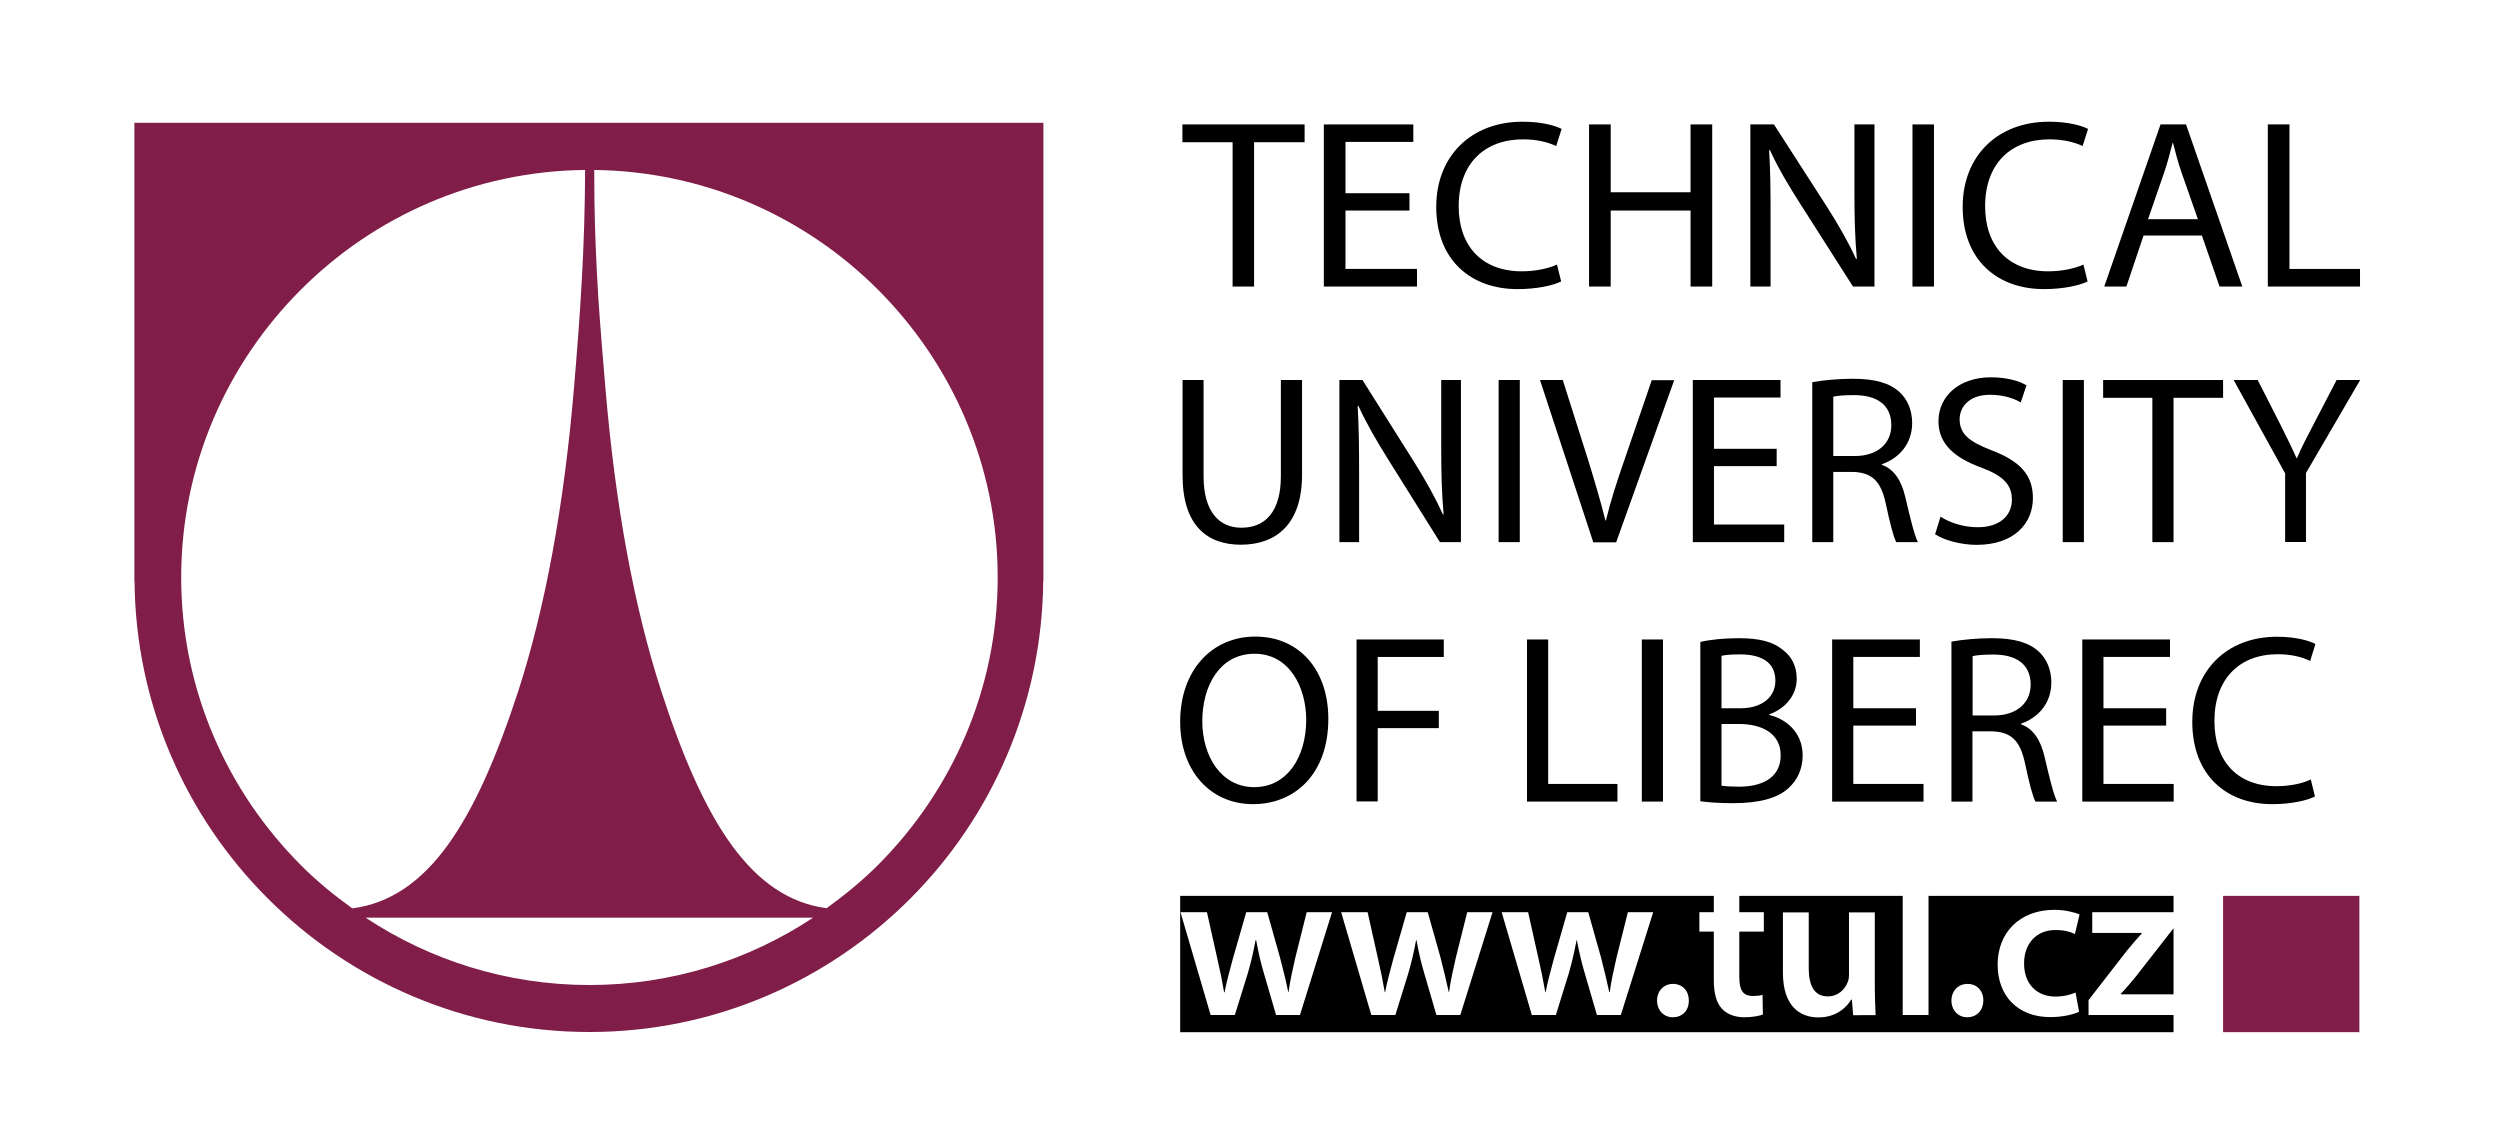 <?xml version="1.0" encoding="UTF-8"?> <!-- Generator: Adobe Illustrator 25.2.1, SVG Export Plug-In . SVG Version: 6.00 Build 0) --> <svg xmlns="http://www.w3.org/2000/svg" xmlns:xlink="http://www.w3.org/1999/xlink" version="1.1" id="Layer_1" x="0px" y="0px" viewBox="0 0 155.91 70.87" style="enable-background:new 0 0 155.91 70.87;" xml:space="preserve"> <style type="text/css"> .st0{fill:#801E49;} </style> <path class="st0" d="M8.38,7.66V35.8v0.21v0.21h0.01c0.06,7.72,3.22,14.73,8.32,19.82c5.14,5.14,12.24,8.32,20.05,8.32h0 c7.81,0,14.89-3.19,20.01-8.32c5.08-5.09,8.22-12.1,8.29-19.82h0.01v-0.21v0V35.8V7.66H8.38z M11.3,36.01L11.3,36.01 c0-7,2.86-13.35,7.48-17.96c4.55-4.55,10.82-7.38,17.71-7.45c-0.01,2.33-0.08,4.71-0.21,6.91c-0.12,2.27-0.3,4.49-0.48,6.63 c-0.31,3.69-0.76,7.13-1.34,10.29c-0.58,3.15-1.29,6.04-2.13,8.64c-1.33,4.08-2.75,7.37-4.45,9.69c-1.64,2.24-3.55,3.58-5.91,3.89 c-1.13-0.82-2.21-1.69-3.19-2.68C14.16,49.35,11.3,43,11.3,36.01z M36.76,61.43L36.76,61.43c-5.15,0-9.95-1.55-13.96-4.2h27.91 C46.7,59.88,41.91,61.43,36.76,61.43z M54.74,53.96c-0.98,0.98-2.06,1.86-3.19,2.68c-2.34-0.31-4.24-1.65-5.88-3.88 c-1.7-2.32-3.12-5.61-4.44-9.69c-0.84-2.59-1.55-5.47-2.13-8.6c-0.58-3.14-1.03-6.56-1.34-10.23c-0.16-1.86-0.32-3.78-0.45-5.73 c-0.12-1.97-0.21-4-0.24-6.07l0,0l-0.01-1.84c6.88,0.08,13.13,2.91,17.68,7.45c4.61,4.61,7.48,10.96,7.48,17.96v0 C62.22,43,59.35,49.35,54.74,53.96z"></path> <rect x="138.64" y="55.87" class="st0" width="8.5" height="8.5"></rect> <g> <path d="M130.25,63.3v-0.93l2.39-3.08c0.33-0.4,0.6-0.71,0.93-1.08v-0.03h-3.09v-1.29h5.07v-1.02h-15.28v7.43h-1.61v-7.43h-10.19 v1.02H110v1.21h-1.53v2.83c0,0.79,0.21,1.18,0.82,1.18c0.29,0,0.45-0.01,0.63-0.07l0.02,1.23c-0.23,0.09-0.67,0.17-1.16,0.17 c-0.6,0-1.09-0.2-1.39-0.53c-0.35-0.37-0.51-0.96-0.51-1.8V58.1h-0.9v-1.21h0.9v-1.02H73.6v8.5h61.95V63.3H130.25z M81.07,63.3 h-1.49l-0.76-2.61c-0.2-0.67-0.34-1.28-0.48-2.05H78.3c-0.14,0.79-0.3,1.42-0.48,2.05l-0.81,2.61h-1.51l-1.88-6.41h1.65l0.65,2.91 c0.16,0.68,0.3,1.38,0.42,2.08h0.03c0.13-0.7,0.34-1.41,0.51-2.07l0.84-2.92h1.31l0.8,2.84c0.2,0.75,0.37,1.45,0.51,2.14h0.02 c0.09-0.7,0.25-1.39,0.42-2.14l0.71-2.84h1.58L81.07,63.3z M91.07,63.3h-1.49l-0.76-2.61c-0.2-0.67-0.34-1.28-0.48-2.05h-0.03 c-0.14,0.79-0.3,1.42-0.48,2.05l-0.81,2.61h-1.5l-1.88-6.41h1.65l0.65,2.91c0.16,0.68,0.3,1.38,0.42,2.08h0.02 c0.13-0.7,0.34-1.41,0.51-2.07l0.84-2.92h1.31l0.8,2.84c0.19,0.75,0.36,1.45,0.51,2.14h0.02c0.09-0.7,0.25-1.39,0.42-2.14 l0.71-2.84h1.58L91.07,63.3z M101.08,63.3h-1.49l-0.76-2.61c-0.2-0.67-0.34-1.28-0.49-2.05h-0.02c-0.15,0.79-0.3,1.42-0.48,2.05 l-0.81,2.61h-1.5l-1.88-6.41h1.65l0.65,2.91c0.16,0.68,0.3,1.38,0.42,2.08h0.02c0.13-0.7,0.34-1.41,0.51-2.07l0.84-2.92h1.31 l0.8,2.84c0.19,0.75,0.36,1.45,0.51,2.14h0.03c0.09-0.7,0.25-1.39,0.42-2.14l0.71-2.84h1.58L101.08,63.3z M104.32,63.44 c-0.57,0-0.98-0.45-0.98-1.04c0-0.6,0.42-1.04,0.99-1.04c0.59,0,0.99,0.42,0.99,1.04C105.33,63,104.94,63.44,104.32,63.44z M115.57,63.3l-0.08-0.96h-0.04c-0.27,0.45-0.9,1.11-2.05,1.11c-1.15,0-2.21-0.7-2.21-2.79v-3.76h1.61v3.49 c0,1.06,0.34,1.75,1.19,1.75c0.65,0,1.07-0.45,1.23-0.87c0.07-0.13,0.09-0.32,0.09-0.5v-3.87h1.61v4.49c0,0.76,0.03,1.39,0.05,1.92 H115.57z M122.68,63.44c-0.57,0-0.98-0.45-0.98-1.04c0-0.6,0.42-1.04,1-1.04c0.59,0,0.99,0.42,0.99,1.04 C123.68,63,123.29,63.44,122.68,63.44z M128.17,62.15c0.55,0,0.96-0.12,1.27-0.25l0.22,1.2c-0.34,0.16-1,0.33-1.8,0.33 c-1.99,0-3.28-1.29-3.28-3.28c0-1.92,1.31-3.41,3.55-3.41c0.59,0,1.19,0.13,1.56,0.29l-0.29,1.22c-0.26-0.13-0.64-0.25-1.22-0.25 c-1.23,0-1.96,0.91-1.95,2.08C126.22,61.4,127.07,62.15,128.17,62.15z"></path> <path d="M132.26,61.98v0.03h3.29v-4.12l-2.35,3.01C132.89,61.27,132.59,61.64,132.26,61.98z"></path> </g> <g> <path d="M76.87,8.87h-3.13V7.76h7.62v1.11h-3.15v9h-1.34V8.87z"></path> <path d="M87.9,13.13h-3.99v3.64h4.46v1.1h-5.81V7.76h5.58v1.09h-4.23v3.2h3.99V13.13z"></path> <path d="M97.36,17.55c-0.47,0.24-1.47,0.48-2.72,0.48c-2.9,0-5.07-1.8-5.07-5.13c0-3.18,2.19-5.31,5.38-5.31 c1.27,0,2.09,0.27,2.44,0.45l-0.34,1.07c-0.49-0.24-1.21-0.42-2.06-0.42c-2.41,0-4.02,1.51-4.02,4.17c0,2.49,1.45,4.06,3.94,4.06 c0.83,0,1.65-0.17,2.19-0.42L97.36,17.55z"></path> <path d="M100.45,7.76v4.23h4.98V7.76h1.35v10.11h-1.35v-4.74h-4.98v4.74H99.1V7.76H100.45z"></path> <path d="M109.16,17.87V7.76h1.47l3.29,5.11c0.75,1.18,1.36,2.25,1.83,3.28l0.05-0.01c-0.12-1.35-0.15-2.58-0.15-4.16V7.76h1.25 v10.11h-1.34l-3.27-5.13c-0.72-1.12-1.41-2.28-1.91-3.38l-0.05,0.02c0.08,1.28,0.09,2.49,0.09,4.17v4.32H109.16z"></path> <path d="M120.61,7.76v10.11h-1.34V7.76H120.61z"></path> <path d="M130.19,17.55c-0.47,0.24-1.47,0.48-2.72,0.48c-2.9,0-5.07-1.8-5.07-5.13c0-3.18,2.18-5.31,5.38-5.31 c1.27,0,2.09,0.27,2.44,0.45l-0.34,1.07c-0.49-0.24-1.21-0.42-2.06-0.42c-2.41,0-4.02,1.51-4.02,4.17c0,2.49,1.45,4.06,3.94,4.06 c0.83,0,1.65-0.17,2.19-0.42L130.19,17.55z"></path> <path d="M133.68,14.69l-1.07,3.18h-1.38l3.51-10.11h1.59l3.51,10.11h-1.42l-1.1-3.18H133.68z M137.07,13.67l-1.02-2.91 c-0.23-0.66-0.38-1.26-0.53-1.84h-0.03c-0.15,0.59-0.31,1.21-0.52,1.83l-1.01,2.92H137.07z"></path> <path d="M141.43,7.76h1.35v9.01h4.4v1.1h-5.75V7.76z"></path> </g> <path d="M75.06,23.7v6c0,2.25,1,3.21,2.36,3.21c1.48,0,2.46-0.99,2.46-3.21v-6h1.32v5.91c0,3.1-1.63,4.36-3.82,4.36 c-2.07,0-3.63-1.17-3.63-4.32V23.7H75.06z"></path> <path d="M83.53,33.81V23.7h1.44l3.22,5.11c0.74,1.18,1.33,2.25,1.8,3.28l0.04-0.01c-0.12-1.35-0.15-2.58-0.15-4.16V23.7h1.23v10.11 H89.8l-3.21-5.13c-0.71-1.13-1.38-2.28-1.88-3.38l-0.04,0.02c0.07,1.28,0.09,2.49,0.09,4.17v4.32H83.53z"></path> <path d="M94.78,23.7v10.11h-1.32V23.7H94.78z"></path> <path d="M99.36,33.81L96.04,23.7h1.42l1.58,4.98c0.42,1.37,0.79,2.6,1.08,3.78h0.03c0.28-1.17,0.69-2.44,1.15-3.76l1.71-4.99h1.4 l-3.62,10.11H99.36z"></path> <path d="M110.8,29.07h-3.91v3.64h4.38v1.1h-5.7V23.7h5.47v1.09h-4.15v3.2h3.91V29.07z"></path> <path d="M113.04,23.83c0.66-0.12,1.62-0.21,2.5-0.21c1.4,0,2.31,0.27,2.92,0.83c0.5,0.45,0.79,1.14,0.79,1.93 c0,1.32-0.84,2.21-1.89,2.57v0.04c0.77,0.27,1.23,0.99,1.47,2.04c0.33,1.41,0.57,2.38,0.78,2.78h-1.35 c-0.17-0.3-0.39-1.16-0.66-2.42c-0.3-1.39-0.86-1.92-2.04-1.96h-1.23v4.38h-1.31V23.83z M114.34,28.44h1.33 c1.39,0,2.28-0.76,2.28-1.92c0-1.31-0.94-1.88-2.33-1.88c-0.63,0-1.06,0.04-1.29,0.1V28.44z"></path> <path d="M121.02,32.22c0.58,0.38,1.42,0.66,2.33,0.66c1.33,0,2.12-0.7,2.12-1.72c0-0.93-0.54-1.49-1.91-2 c-1.65-0.6-2.67-1.47-2.67-2.88c0-1.58,1.3-2.75,3.27-2.75c1.02,0,1.79,0.24,2.22,0.5l-0.36,1.07c-0.32-0.2-0.99-0.48-1.91-0.48 c-1.38,0-1.9,0.83-1.9,1.52c0,0.94,0.61,1.41,2.01,1.95c1.71,0.66,2.56,1.49,2.56,2.97c0,1.56-1.14,2.92-3.52,2.92 c-0.97,0-2.04-0.3-2.58-0.66L121.02,32.22z"></path> <path d="M129.96,23.7v10.11h-1.32V23.7H129.96z"></path> <path d="M134.23,24.81h-3.07V23.7h7.48v1.11h-3.09v9h-1.32V24.81z"></path> <path d="M142.51,33.81v-4.29l-3.21-5.82h1.5l1.42,2.79c0.38,0.77,0.69,1.38,1,2.08h0.03c0.27-0.66,0.63-1.32,1.02-2.08l1.45-2.79 h1.47l-3.38,5.8v4.3H142.51z"></path> <path d="M82.84,44.83c0,3.46-2.11,5.32-4.69,5.32c-2.68,0-4.55-2.08-4.55-5.14c0-3.21,1.98-5.31,4.68-5.31 C81.06,39.7,82.84,41.81,82.84,44.83z M74.98,44.98c0,2.17,1.17,4.11,3.24,4.11c2.07,0,3.24-1.9,3.24-4.2 c0-2.03-1.05-4.12-3.22-4.12S74.98,42.77,74.98,44.98z"></path> <path d="M84.6,39.88h5.44v1.09h-4.12v3.36h3.81v1.08h-3.81v4.57H84.6V39.88z"></path> <path d="M95.23,39.88h1.32v9.01h4.32v1.1h-5.64V39.88z"></path> <path d="M103.71,39.88v10.11h-1.32V39.88H103.71z"></path> <path d="M106.06,40.03c0.57-0.14,1.49-0.23,2.38-0.23c1.31,0,2.15,0.23,2.76,0.74c0.52,0.39,0.85,0.99,0.85,1.79 c0,0.99-0.66,1.84-1.71,2.22v0.04c0.96,0.22,2.08,1.02,2.08,2.52c0,0.87-0.34,1.54-0.87,2.03c-0.69,0.64-1.83,0.95-3.48,0.95 c-0.9,0-1.59-0.06-2.03-0.12V40.03z M107.37,44.17h1.18c1.37,0,2.17-0.73,2.17-1.71c0-1.17-0.88-1.65-2.21-1.65 c-0.6,0-0.94,0.04-1.15,0.09V44.17z M107.37,49c0.27,0.04,0.63,0.06,1.09,0.06c1.35,0,2.59-0.5,2.59-1.96 c0-1.37-1.18-1.95-2.61-1.95h-1.08V49z"></path> <path d="M119.49,45.25h-3.91v3.64h4.38v1.1h-5.7V39.88h5.47v1.09h-4.15v3.2h3.91V45.25z"></path> <path d="M121.72,40.01c0.66-0.12,1.62-0.21,2.5-0.21c1.4,0,2.31,0.27,2.92,0.83c0.5,0.45,0.79,1.14,0.79,1.93 c0,1.32-0.84,2.21-1.89,2.57v0.04c0.76,0.27,1.23,0.99,1.47,2.04c0.33,1.41,0.57,2.38,0.78,2.78h-1.35 c-0.17-0.3-0.39-1.15-0.66-2.42c-0.3-1.39-0.86-1.92-2.04-1.96h-1.23v4.38h-1.31V40.01z M123.03,44.62h1.33 c1.39,0,2.28-0.77,2.28-1.92c0-1.31-0.94-1.88-2.33-1.88c-0.63,0-1.06,0.04-1.29,0.1V44.62z"></path> <path d="M135.09,45.25h-3.91v3.64h4.38v1.1h-5.7V39.88h5.47v1.09h-4.15v3.2h3.91V45.25z"></path> <path d="M144.37,49.67c-0.46,0.24-1.44,0.48-2.67,0.48c-2.85,0-4.98-1.8-4.98-5.13c0-3.18,2.14-5.31,5.28-5.31 c1.25,0,2.06,0.27,2.4,0.45l-0.33,1.06c-0.48-0.24-1.18-0.42-2.02-0.42c-2.37,0-3.95,1.52-3.95,4.17c0,2.49,1.42,4.06,3.87,4.06 c0.81,0,1.62-0.16,2.14-0.42L144.37,49.67z"></path> </svg> 